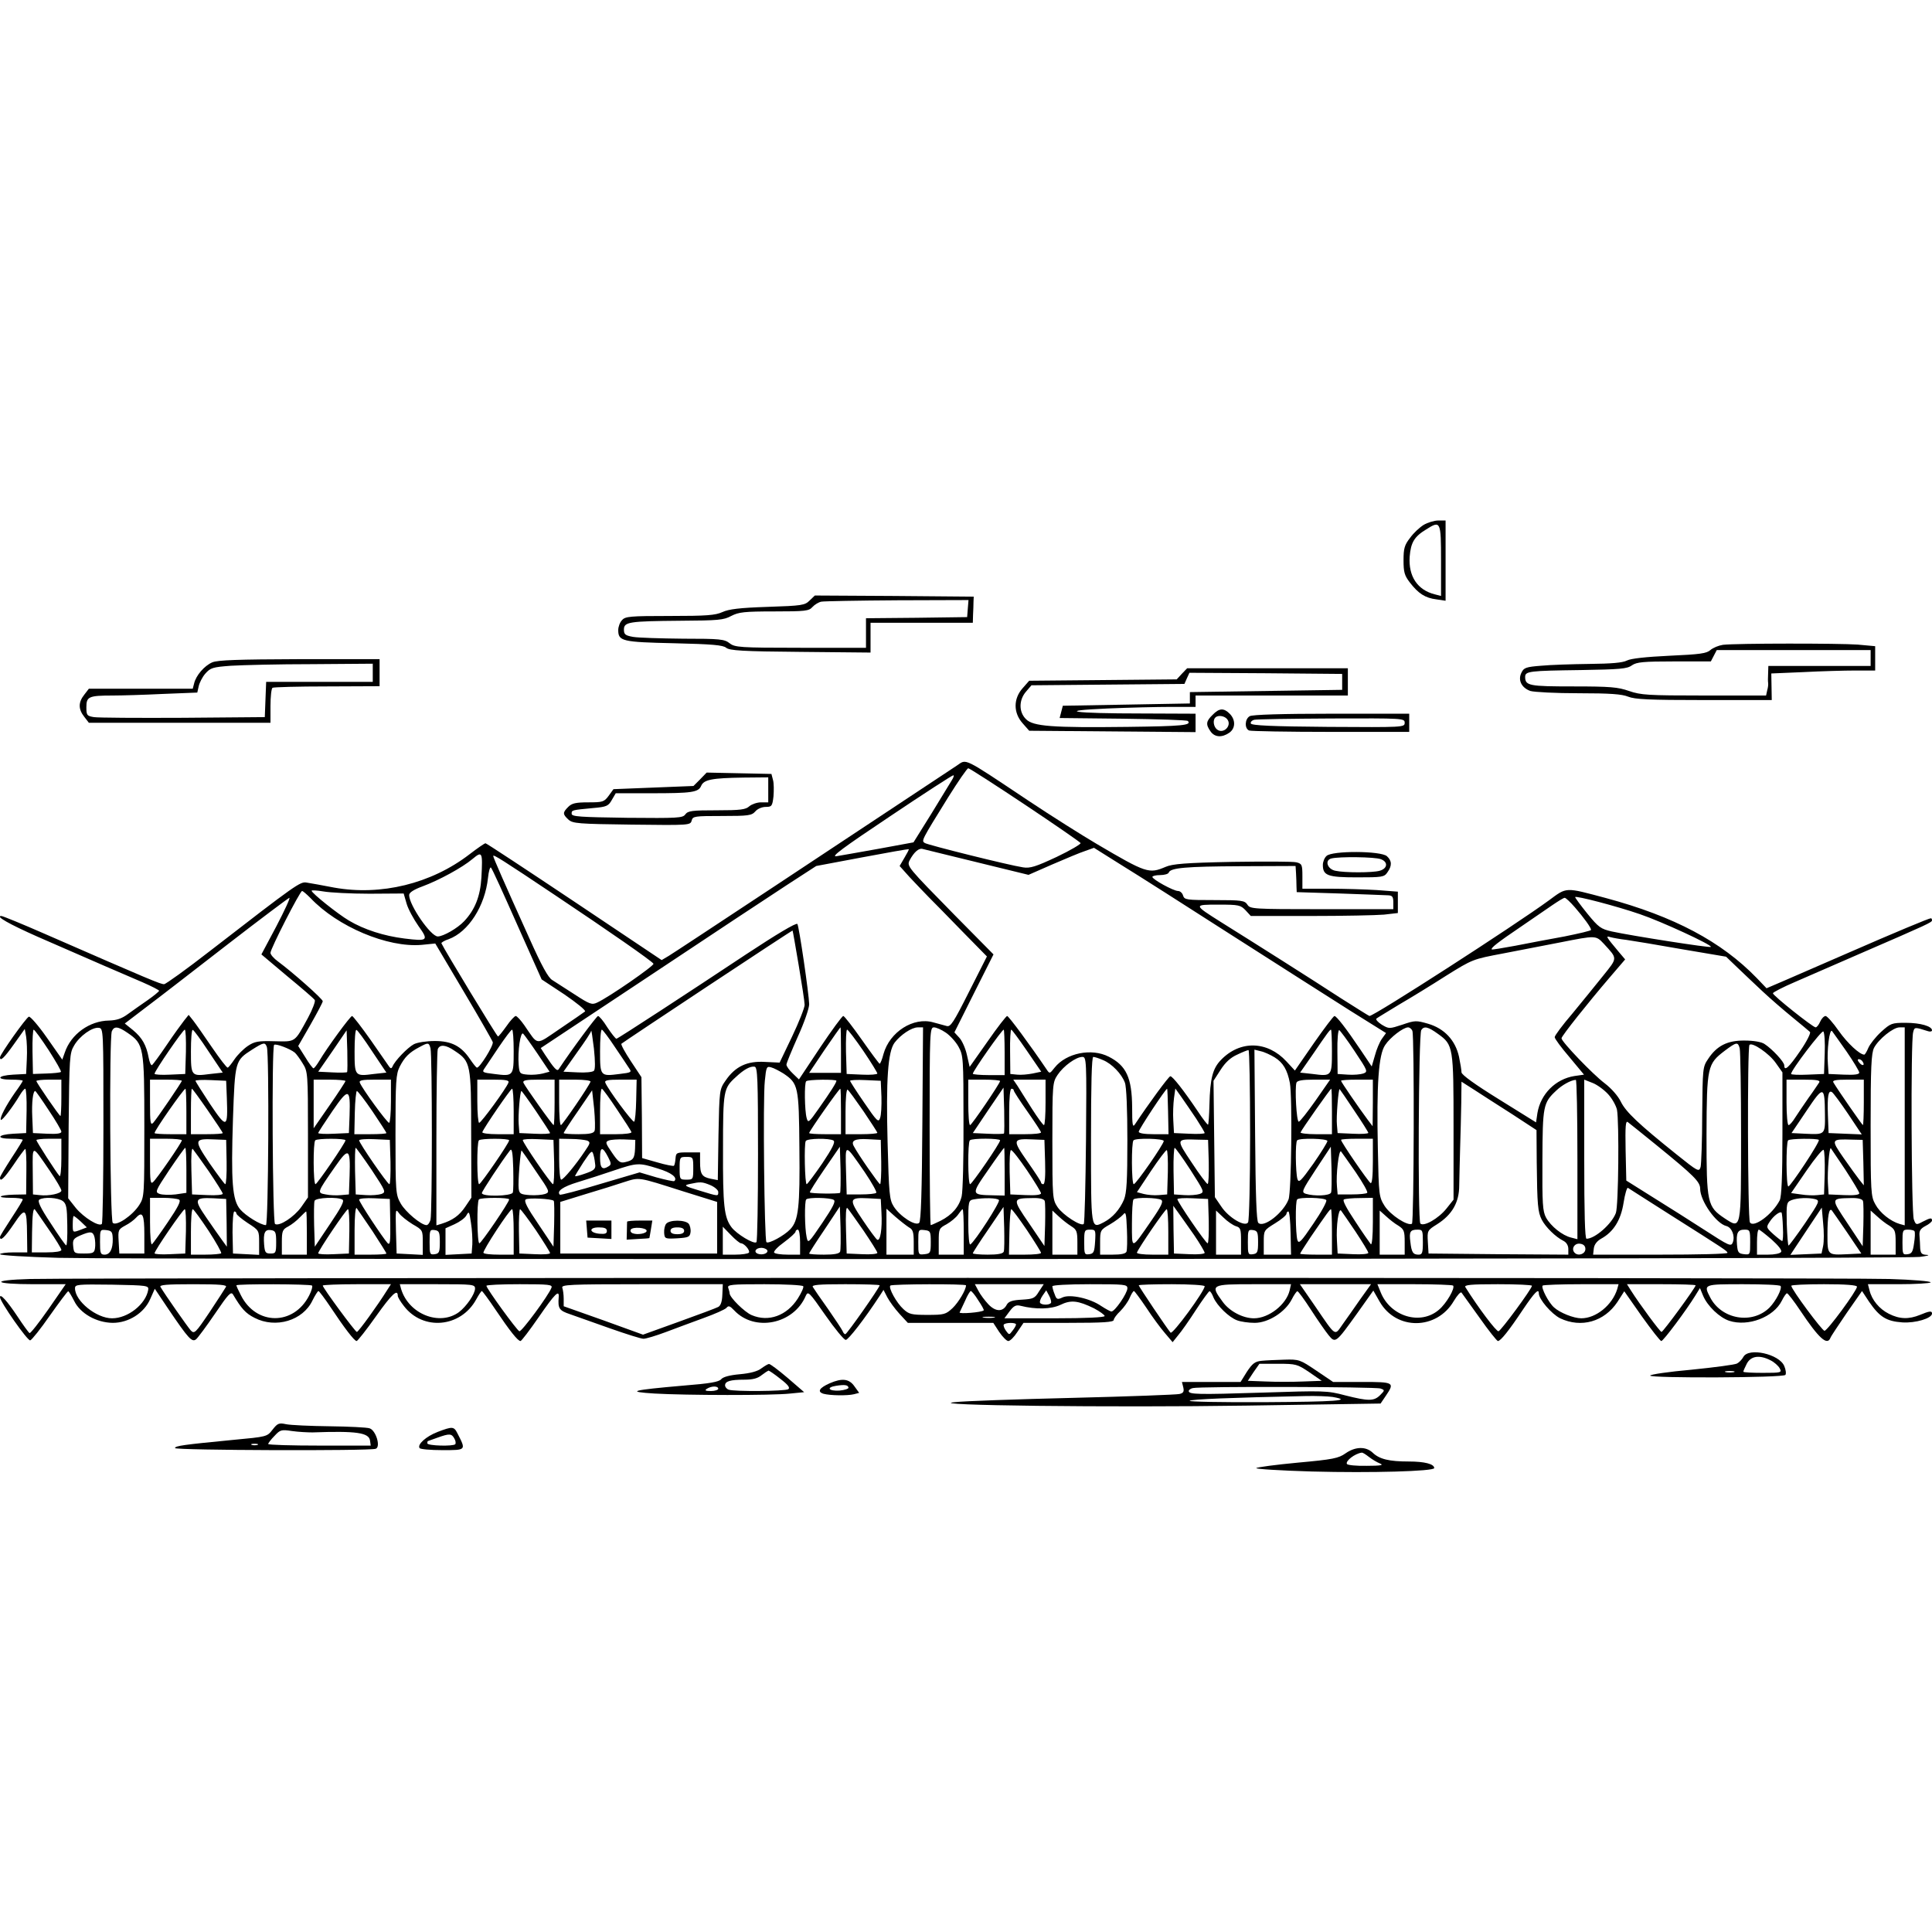 <?xml version="1.0" standalone="no"?>
<!DOCTYPE svg PUBLIC "-//W3C//DTD SVG 20010904//EN"
 "http://www.w3.org/TR/2001/REC-SVG-20010904/DTD/svg10.dtd">
<svg version="1.0" xmlns="http://www.w3.org/2000/svg"
 width="850pt" height="850pt" viewBox="0 0 850 850"
 preserveAspectRatio="xMidYMid meet">
<g transform="translate(0,850) scale(0.1,-0.1)"
fill="#000000" stroke="none">
<path d="M6264 6191 c-18 -11 -45 -36 -60 -57 -25 -32 -29 -47 -29 -99 0 -52
4 -67 28 -98 37 -48 67 -68 117 -74 l40 -6 0 177 0 176 -32 0 c-18 0 -47 -9
-64 -19z m76 -157 l0 -156 -27 7 c-77 19 -117 80 -111 166 5 62 20 88 73 120
63 40 65 36 65 -137z"/>
<path d="M3562 5858 c-21 -21 -33 -23 -185 -28 -123 -4 -171 -10 -199 -23 -31
-14 -69 -17 -231 -17 -175 0 -196 -2 -210 -18 -10 -10 -17 -30 -17 -44 0 -49
17 -53 245 -58 168 -4 216 -8 230 -20 15 -12 70 -16 327 -18 l308 -3 0 65 0
66 225 0 225 0 1 35 c1 19 2 45 2 58 l1 22 -349 3 -350 2 -23 -22z m696 -35
l-3 -38 -222 -3 -223 -2 0 -65 0 -65 -287 0 c-270 0 -290 2 -313 20 -23 18
-42 20 -205 20 -99 1 -198 4 -220 8 -34 6 -40 11 -40 32 0 34 22 37 248 39
167 1 191 3 224 21 33 17 57 20 189 20 137 0 153 2 168 19 10 11 28 22 40 24
11 2 162 5 334 6 l313 1 -3 -37z"/>
<path d="M7580 5663 c-19 -3 -44 -13 -55 -23 -17 -15 -46 -19 -180 -25 -104
-5 -169 -12 -187 -21 -19 -10 -69 -14 -165 -15 -76 -1 -172 -4 -213 -8 -66 -5
-76 -9 -86 -30 -17 -33 0 -67 39 -81 17 -5 111 -10 212 -10 140 0 191 -4 218
-15 30 -12 92 -15 334 -15 l298 0 -1 59 -1 58 141 6 c77 4 180 7 229 7 l87 0
0 54 0 53 -77 7 c-80 6 -534 6 -593 -1z m650 -58 l0 -35 -225 0 -225 0 -1 -32
c-1 -18 -1 -37 0 -42 1 -6 0 -20 -4 -33 l-5 -23 -273 0 c-247 0 -278 2 -330
20 -49 17 -82 20 -245 20 -194 0 -212 3 -212 42 0 25 19 27 245 30 171 3 204
5 225 21 21 14 48 17 186 17 l161 0 13 25 13 25 339 0 338 0 0 -35z"/>
<path d="M934 5586 c-35 -15 -72 -58 -80 -93 l-6 -23 -228 0 -229 0 -20 -26
c-27 -34 -27 -64 0 -98 l20 -26 400 0 399 0 0 74 c0 41 4 77 9 80 4 3 112 6
240 6 l231 1 0 60 0 59 -352 0 c-273 -1 -360 -4 -384 -14z m706 -46 l0 -40
-235 0 -234 0 -3 -77 -3 -78 -360 -3 c-198 -1 -375 0 -392 3 -31 5 -33 9 -33
44 0 46 10 51 116 51 39 0 139 3 221 7 l151 6 6 27 c3 15 16 41 29 56 23 26
32 29 113 35 49 3 209 7 357 7 l267 2 0 -40z"/>
<path d="M5200 5536 l-23 -25 -324 -3 -325 -3 -29 -33 c-41 -46 -41 -108 0
-154 l29 -33 366 -3 366 -3 0 40 0 41 -237 1 c-304 0 -383 12 -149 22 93 4
218 7 278 7 l108 0 0 25 0 25 335 0 335 0 0 60 0 60 -353 0 -354 0 -23 -24z
m705 -36 l0 -35 -335 -5 -335 -5 0 -25 0 -25 -279 -5 -280 -5 -7 -27 -7 -27
278 -3 c153 -2 282 -6 286 -10 18 -19 -24 -23 -264 -26 -332 -4 -417 2 -448
34 -32 31 -32 84 0 121 l24 28 337 3 336 3 11 25 11 24 336 -2 336 -3 0 -35z"/>
<path d="M5335 5355 c-29 -28 -31 -42 -9 -73 18 -26 50 -28 82 -6 28 19 29 57
2 84 -26 26 -46 25 -75 -5z m64 -19 c23 -28 -17 -68 -45 -45 -15 12 -19 41 -7
52 11 12 40 8 52 -7z"/>
<path d="M5498 5349 c-22 -13 -23 -55 -2 -63 9 -3 171 -6 360 -6 l344 0 0 40
0 40 -342 0 c-214 0 -350 -4 -360 -11z m682 -29 c0 -20 -5 -20 -337 -18 -245
2 -337 6 -340 15 -2 6 4 13 14 16 10 3 163 5 341 6 316 1 322 1 322 -19z"/>
<path d="M4210 5132 c-457 -303 -1243 -823 -1267 -837 l-32 -19 -384 257
c-211 141 -387 257 -391 257 -4 0 -36 -22 -71 -49 -168 -129 -389 -183 -595
-146 -52 10 -107 20 -121 22 -28 5 -44 -6 -424 -300 -104 -81 -196 -147 -203
-147 -16 0 -55 16 -531 224 -96 42 -179 76 -185 76 -29 0 35 -36 159 -91 242
-106 388 -169 463 -201 39 -17 72 -34 72 -37 0 -3 -23 -22 -50 -41 -28 -19
-67 -47 -88 -62 -27 -20 -50 -27 -82 -28 -86 -1 -168 -60 -195 -141 l-11 -31
-68 97 c-37 53 -73 94 -79 92 -12 -4 -127 -166 -127 -179 0 -20 19 -2 62 59
l47 66 6 -34 c3 -19 5 -63 3 -99 l-3 -65 -57 -3 c-71 -4 -77 -22 -8 -22 28 0
50 -2 50 -5 0 -3 -15 -26 -34 -52 -40 -57 -69 -113 -62 -120 5 -5 54 59 84
110 9 15 19 27 23 27 4 0 7 -44 6 -97 l-2 -98 -57 -3 c-71 -4 -77 -22 -8 -22
28 0 50 -2 50 -5 0 -2 -22 -39 -50 -81 -27 -42 -50 -80 -50 -85 0 -22 18 -4
60 57 24 36 47 67 51 69 3 3 6 -42 5 -98 l-1 -102 -53 -1 c-69 -2 -81 -14 -14
-14 29 0 52 -3 52 -7 0 -5 -23 -42 -50 -83 -27 -41 -50 -78 -50 -82 0 -22 21
-2 61 57 51 76 57 71 58 -47 l1 -78 -60 0 c-33 0 -60 -4 -60 -8 0 -5 116 -12
258 -16 348 -9 8111 -6 8187 4 33 4 48 8 33 9 -23 1 -28 6 -30 29 0 15 -2 40
-3 55 -2 22 4 31 26 43 16 8 29 19 29 24 0 13 -6 13 -41 -5 -28 -15 -30 -15
-39 10 -11 29 -14 784 -3 823 6 24 6 24 66 5 9 -3 17 -1 17 4 0 18 -51 33
-116 33 -61 0 -66 -2 -108 -40 -24 -22 -49 -54 -56 -70 -7 -17 -15 -30 -18
-30 -20 0 -74 50 -112 104 -25 36 -51 65 -58 66 -7 0 -18 -11 -24 -25 -6 -14
-15 -25 -20 -25 -12 0 -188 140 -188 150 0 4 44 27 98 50 53 23 183 80 287
125 298 129 315 137 315 146 0 5 -2 9 -5 9 -8 0 -155 -61 -370 -155 -110 -48
-234 -102 -276 -120 l-77 -33 -43 45 c-155 160 -363 271 -664 352 -181 48
-170 49 -250 -10 -150 -110 -769 -509 -790 -509 -2 0 -59 36 -127 79 -124 81
-385 246 -526 334 -122 77 -122 77 -11 77 89 0 97 -2 119 -25 l23 -25 262 0
c144 0 290 3 324 6 l61 7 0 47 0 47 -92 7 c-50 3 -144 6 -210 6 l-118 0 0 55
c0 50 -2 55 -26 61 -14 4 -141 4 -282 2 -208 -4 -264 -9 -294 -22 -73 -31 -84
-28 -303 101 -66 39 -201 124 -300 190 -294 196 -271 184 -315 155z m299 -172
c132 -88 242 -164 245 -169 3 -4 -44 -32 -105 -61 -92 -43 -117 -51 -148 -46
-61 9 -417 98 -432 107 -16 10 -16 10 103 202 44 70 83 127 88 127 5 0 117
-72 249 -160z m-321 108 c-8 -13 -49 -80 -91 -149 l-78 -125 -152 -28 c-84
-15 -168 -30 -187 -33 -27 -4 27 36 235 175 149 100 274 181 279 181 4 1 2 -9
-6 -21z m-209 -342 l-21 -36 43 -48 c24 -26 62 -65 84 -88 22 -22 89 -90 148
-151 l109 -111 -79 -156 c-68 -135 -81 -155 -98 -150 -11 3 -37 10 -59 16 -87
25 -192 -42 -219 -139 -6 -24 -14 -43 -17 -43 -3 1 -38 48 -78 105 -41 58 -77
105 -82 105 -5 0 -51 -63 -102 -139 l-93 -140 -27 26 c-16 15 -28 32 -28 39 0
7 23 62 50 123 28 61 50 125 50 143 -1 45 -45 346 -52 353 -6 6 -94 -47 -223
-132 -253 -168 -567 -373 -573 -373 -4 0 -22 23 -40 50 -17 28 -36 50 -41 50
-6 0 -114 -145 -173 -234 -7 -11 -20 3 -61 65 l-18 28 478 317 c263 175 535
355 606 401 l128 83 202 38 c111 21 203 37 205 36 2 -1 -7 -18 -19 -38z m321
-20 l225 -55 105 46 c58 25 122 52 144 59 l39 14 121 -76 c67 -41 285 -180
486 -309 201 -128 435 -278 521 -332 l157 -98 -18 -25 c-10 -14 -24 -47 -31
-74 l-14 -48 -49 73 c-64 95 -106 149 -115 149 -4 0 -45 -54 -91 -120 l-83
-120 -37 40 c-84 91 -204 94 -288 7 -37 -38 -48 -82 -51 -197 -1 -47 -4 -86
-6 -88 -2 -2 -23 25 -46 60 -62 92 -110 153 -120 153 -7 0 -97 -123 -156 -212
-10 -15 -12 -1 -12 75 -1 131 -26 184 -103 223 -76 39 -187 16 -238 -48 -22
-28 -22 -28 -36 -7 -69 102 -166 234 -173 234 -4 0 -43 -50 -86 -112 l-79
-112 -12 53 c-6 28 -21 62 -33 75 l-22 24 86 172 86 171 -170 172 c-209 213
-212 216 -199 242 19 36 41 55 57 50 9 -2 117 -29 241 -59z m-2182 -67 c-5
-82 -28 -141 -76 -192 -29 -31 -92 -67 -116 -67 -31 0 -126 138 -126 182 0 11
20 24 58 38 73 27 176 83 221 121 43 36 45 31 39 -82z m331 -82 c226 -151 418
-284 426 -297 5 -8 -197 -148 -248 -171 -23 -11 -33 -7 -99 36 -40 26 -84 54
-98 63 -18 10 -47 63 -102 186 -112 248 -158 353 -158 360 0 8 37 -15 279
-177z m-174 -124 l108 -242 100 -66 c54 -37 95 -70 91 -75 -5 -4 -54 -38 -109
-75 -112 -76 -95 -77 -158 14 -16 23 -33 41 -38 41 -5 0 -24 -20 -41 -45 -18
-25 -34 -45 -37 -45 -5 0 -237 383 -249 410 -1 3 13 12 32 18 87 32 160 146
173 270 3 29 9 49 13 45 5 -4 56 -117 115 -250z m3427 225 c1 -18 2 -44 2 -58
l1 -25 190 -6 c105 -4 200 -7 213 -8 18 -1 22 -7 22 -31 l0 -30 -315 0 c-304
0 -315 1 -327 20 -12 18 -24 20 -145 20 -123 0 -132 1 -138 20 -3 11 -13 20
-22 20 -20 0 -113 51 -113 62 0 4 15 8 34 8 19 0 36 5 38 11 7 21 76 27 316
28 l242 1 2 -32z m-4076 -90 l150 1 13 -45 c7 -24 31 -68 52 -98 46 -64 42
-68 -62 -55 -89 11 -177 39 -244 79 -49 29 -163 120 -164 131 -1 3 23 2 52 -3
28 -5 120 -10 203 -10z m-260 -19 c119 -126 339 -219 489 -206 l60 6 125 -211
c69 -116 126 -216 128 -223 4 -15 -59 -116 -70 -112 -4 1 -17 18 -30 37 -39
58 -82 80 -155 80 -36 0 -76 -6 -92 -14 -28 -15 -84 -73 -94 -98 -4 -9 -8 -10
-14 -2 -4 6 -41 59 -82 118 -41 58 -78 106 -82 106 -8 0 -111 -141 -144 -197
-11 -18 -22 -33 -26 -33 -3 0 -20 22 -36 49 l-31 49 54 94 c29 51 54 98 54
103 0 10 -132 127 -197 175 -18 13 -33 30 -33 38 0 18 130 272 139 272 4 0 20
-14 37 -31z m5849 -71 c92 -31 320 -136 312 -144 -4 -5 -349 49 -436 68 -48
11 -58 18 -107 78 -30 37 -54 70 -54 73 0 8 184 -40 285 -75z m-5999 -53 l-66
-124 114 -96 c63 -52 118 -99 121 -105 3 -6 -10 -41 -30 -78 -60 -110 -53
-105 -147 -103 -73 2 -88 -1 -118 -21 -19 -13 -45 -39 -58 -58 -13 -19 -26
-36 -30 -37 -4 -2 -35 39 -70 90 -34 50 -71 103 -82 117 l-20 25 -20 -25 c-11
-14 -46 -62 -77 -108 -31 -46 -60 -85 -64 -88 -5 -2 -11 12 -15 33 -10 54 -28
87 -69 121 l-36 29 93 71 c51 38 212 163 358 276 146 113 269 205 273 206 5 0
-21 -56 -57 -125z m5713 83 c39 -45 71 -89 71 -99 0 -4 -53 -16 -117 -29 -65
-12 -163 -30 -217 -41 -55 -10 -101 -18 -103 -16 -5 6 25 30 127 99 52 36 115
79 140 96 25 17 49 32 54 32 5 0 25 -19 45 -42z m-3415 -255 c14 -83 26 -161
26 -174 0 -13 -25 -76 -55 -139 l-55 -115 -64 3 c-79 5 -131 -20 -173 -81 -28
-40 -28 -41 -32 -240 l-3 -199 -31 6 c-39 8 -47 20 -47 74 l0 42 -53 0 c-50 0
-53 -1 -55 -27 -1 -14 -4 -29 -7 -32 -3 -2 -36 4 -73 15 l-67 19 -1 178 -2
178 -47 71 c-25 38 -44 72 -41 76 10 9 751 500 753 498 1 -1 13 -70 27 -153z
m3542 95 c61 -67 62 -60 -3 -141 -32 -40 -93 -115 -135 -166 -43 -50 -78 -97
-78 -104 0 -7 29 -46 65 -88 l64 -77 -42 -6 c-83 -13 -149 -79 -163 -163 l-6
-41 -164 102 c-105 65 -163 107 -164 118 0 9 -5 40 -11 69 -16 72 -64 124
-136 145 -52 15 -58 15 -113 -4 -58 -19 -59 -19 -91 0 -17 11 -28 23 -23 27 5
4 50 31 99 61 50 29 143 86 207 127 117 73 118 73 250 98 73 14 187 36 253 49
157 31 156 31 191 -6z m99 17 c28 -4 137 -22 244 -41 l195 -33 50 -48 c28 -27
78 -74 111 -105 33 -31 92 -82 130 -113 39 -32 74 -61 78 -65 5 -4 -14 -42
-43 -84 -50 -73 -70 -91 -70 -63 0 15 -53 72 -87 94 -13 9 -48 15 -87 15 -76
1 -123 -23 -161 -81 -24 -35 -24 -42 -26 -244 0 -114 -4 -218 -7 -231 -7 -23
-11 -21 -107 56 -166 133 -222 186 -244 231 -12 25 -42 59 -71 81 -53 40 -190
183 -190 198 0 10 118 158 214 270 l66 77 -28 33 c-57 68 -59 72 -37 65 11 -3
43 -9 70 -12z m-6700 -817 c0 -234 -3 -429 -7 -433 -13 -13 -79 28 -114 70
l-34 43 2 318 c3 301 4 321 24 354 24 42 80 82 109 78 20 -3 20 -8 20 -430z
m106 408 c72 -49 74 -62 74 -411 0 -304 0 -311 -22 -346 -30 -47 -101 -95
-117 -79 -12 12 -16 812 -4 843 10 23 27 22 69 -7z m3139 -76 l0 -100 -70 0
-70 0 67 100 c38 55 69 100 71 100 1 0 2 -45 2 -100z m358 -325 c-2 -299 -6
-427 -14 -435 -16 -16 -85 29 -112 72 -19 30 -21 55 -27 283 -7 275 1 398 31
438 27 35 75 67 102 67 l23 0 -3 -425z m103 402 c18 -12 44 -40 56 -62 21 -38
22 -49 22 -330 1 -159 -3 -307 -8 -328 -11 -46 -42 -82 -93 -108 -21 -10 -40
-19 -43 -19 -3 0 -5 196 -5 435 0 417 1 435 19 435 10 0 33 -10 52 -23z m2053
7 c9 -24 7 -842 -2 -848 -19 -11 -94 38 -120 78 -25 40 -26 46 -30 252 -6 283
3 414 32 456 22 34 80 78 101 78 7 0 16 -7 19 -16z m113 -13 c67 -48 68 -57
68 -413 l0 -316 -31 -39 c-35 -44 -100 -81 -115 -66 -12 12 -8 832 4 851 12
19 30 15 74 -17z m2053 -407 l0 -435 -22 6 c-41 12 -87 49 -107 86 -20 35 -21
53 -21 348 0 256 3 317 15 341 20 38 84 90 112 90 l23 0 0 -436z m-8166 336
c32 -50 57 -93 54 -96 -3 -3 -32 -6 -64 -7 l-59 -2 -2 98 c-1 53 2 97 5 97 4
0 34 -41 66 -90z m604 -7 l-3 -98 -67 -3 c-38 -2 -68 0 -68 4 0 12 125 194
133 194 4 0 6 -44 5 -97z m99 2 l63 -94 -55 -6 c-84 -11 -85 -10 -85 100 0 52
3 95 8 94 4 0 35 -42 69 -94z m610 -92 c-3 -2 -32 -3 -66 -1 l-61 3 63 91 62
91 3 -90 c1 -49 1 -91 -1 -94z m110 92 l63 -94 -55 -6 c-84 -11 -85 -10 -85
100 0 52 3 95 8 94 4 0 35 -42 69 -94z m623 0 c0 -110 -1 -111 -86 -100 -52 6
-54 8 -42 25 7 11 36 53 63 94 28 41 53 75 58 76 4 0 7 -43 7 -95z m353 -86
c-6 -6 -38 -9 -72 -7 l-62 3 60 85 c34 47 62 89 62 95 1 5 6 -30 12 -78 6 -58
6 -92 0 -98z m92 105 c28 -41 56 -83 63 -94 12 -17 10 -19 -42 -25 -85 -11
-86 -10 -86 100 0 52 3 95 8 95 4 -1 30 -35 57 -76z m1093 -17 c34 -50 62 -96
62 -100 0 -4 -30 -7 -67 -5 l-68 3 -3 98 c-1 53 1 97 5 97 4 0 36 -42 71 -93z
m622 -7 l0 -100 -70 0 c-38 0 -70 3 -70 6 0 11 128 194 136 194 2 0 4 -45 4
-100z m98 7 l63 -92 -38 -8 c-21 -4 -51 -7 -68 -5 l-30 3 -1 98 c-1 53 2 97 5
97 3 0 34 -42 69 -93z m1342 -2 c0 -110 -1 -111 -85 -100 l-55 6 57 82 c64 94
74 107 79 107 2 0 4 -43 4 -95z m100 0 c58 -87 59 -90 38 -98 -12 -4 -43 -7
-68 -5 l-45 3 -1 98 c-1 54 3 96 8 95 4 -2 35 -43 68 -93z m2068 -11 l-3 -89
-72 -3 c-40 -2 -73 0 -73 3 0 17 135 194 142 187 5 -5 8 -49 6 -98z m96 10
c31 -45 56 -87 56 -93 0 -8 -21 -11 -67 -9 l-68 3 -3 45 c-5 58 7 155 18 144
4 -5 33 -46 64 -90z m-5759 -10 l53 -79 -30 -8 c-16 -4 -46 -7 -66 -5 -35 3
-37 5 -40 43 -5 60 8 149 20 137 5 -5 34 -45 63 -88z m-1191 30 c11 -29 7
-784 -4 -784 -23 0 -89 41 -113 69 -35 41 -41 121 -32 399 9 254 9 256 84 304
52 33 57 33 65 12z m123 -25 c7 -6 23 -28 35 -48 22 -35 23 -43 23 -313 l0
-276 -30 -43 c-31 -43 -96 -86 -115 -74 -11 7 -15 777 -4 788 7 7 70 -17 91
-34z m597 19 c8 -30 8 -726 0 -755 -4 -13 -11 -23 -18 -23 -24 1 -92 58 -113
95 -22 39 -23 49 -23 303 0 238 2 266 19 300 21 41 42 62 86 85 39 21 42 21
49 -5z m5760 0 c3 -13 6 -185 6 -384 0 -418 1 -412 -71 -365 -78 52 -81 66
-81 369 1 300 4 311 80 369 52 39 58 40 66 11z m159 -65 l29 -41 0 -270 c0
-191 -4 -277 -12 -293 -32 -62 -115 -123 -131 -97 -10 15 -12 771 -2 781 12
13 87 -38 116 -80z m-5813 54 c71 -47 73 -56 73 -367 l1 -279 -27 -40 c-26
-39 -56 -60 -104 -75 l-23 -7 0 380 c0 208 3 386 6 395 9 22 35 20 74 -7z
m3500 -369 c0 -205 -4 -379 -9 -386 -13 -22 -86 21 -118 70 l-28 41 -3 256 -3
256 31 48 c21 33 44 54 73 67 23 11 45 20 50 20 4 0 7 -168 7 -372z m108 340
c37 -23 56 -55 67 -113 11 -60 7 -479 -6 -512 -22 -58 -109 -127 -133 -103 -8
8 -12 123 -14 387 l-3 375 28 -7 c15 -3 43 -16 61 -27z m-830 -362 c-2 -200
-6 -367 -10 -371 -12 -12 -91 39 -115 74 -22 33 -23 40 -23 291 0 251 1 258
23 291 26 39 81 79 109 79 18 0 19 -13 16 -364z m75 350 c39 -16 82 -61 96
-99 7 -17 11 -119 11 -253 0 -180 -3 -232 -15 -262 -19 -44 -50 -79 -88 -99
-58 -30 -57 -37 -57 362 0 244 3 365 10 365 6 0 25 -6 43 -14z m3342 -7 c11
-17 -1 -21 -15 -4 -8 9 -8 15 -2 15 6 0 14 -5 17 -11z m-4860 -406 c0 -210 -3
-384 -7 -388 -10 -11 -88 36 -110 66 -32 43 -38 94 -37 343 0 258 2 268 56
317 36 34 64 49 83 46 13 -2 15 -52 15 -384z m112 354 c65 -44 68 -56 70 -327
3 -260 -4 -320 -40 -358 -26 -28 -96 -66 -105 -57 -9 9 -16 633 -7 710 6 61 8
65 28 59 12 -3 36 -16 54 -27z m-3177 -107 c0 -44 -2 -80 -4 -80 -5 0 -106
147 -106 154 0 3 25 6 55 6 l55 0 0 -80z m530 75 c0 -6 -109 -166 -126 -185
-12 -12 -14 1 -14 88 l0 102 70 0 c39 0 70 -2 70 -5z m198 -75 c5 -135 0 -137
-74 -27 -35 53 -64 99 -64 102 0 3 30 5 68 3 l67 -3 3 -75z m522 74 c0 -3 -31
-51 -70 -107 l-70 -101 0 107 0 107 70 0 c39 0 70 -3 70 -6z m200 -89 c0 -52
-4 -95 -8 -95 -9 0 -120 152 -129 177 -4 10 11 13 66 13 l71 0 0 -95z m517 82
c-9 -25 -120 -177 -129 -177 -4 0 -8 43 -8 95 l0 95 71 0 c55 0 70 -3 66 -13z
m203 -87 c0 -55 -2 -100 -4 -100 -6 0 -126 170 -133 186 -4 11 10 14 66 14
l71 0 0 -100z m158 91 c-8 -22 -124 -191 -130 -191 -5 0 -8 45 -8 100 l0 100
71 0 c39 0 69 -4 67 -9z m201 -81 c-1 -50 -5 -92 -9 -95 -7 -4 -116 143 -127
172 -4 10 11 13 66 13 l72 0 -2 -90z m881 85 c0 -8 -26 -49 -79 -124 -42 -60
-46 -63 -52 -40 -9 32 -11 154 -2 162 8 8 133 9 133 2z m198 -71 c1 -38 -1
-80 -6 -93 -7 -21 -14 -14 -70 68 -34 49 -62 93 -62 96 0 3 30 5 68 3 l67 -3
3 -71z m522 70 c0 -10 -125 -194 -132 -194 -5 0 -8 45 -8 100 l0 100 70 0 c39
0 70 -3 70 -6z m200 -94 c0 -55 -3 -100 -7 -100 -5 1 -28 33 -53 72 -25 39
-53 84 -63 100 l-19 28 71 0 71 0 0 -100z m1188 8 c-36 -51 -69 -93 -74 -93
-10 0 -18 149 -10 172 4 9 26 13 76 13 l72 0 -64 -92z m252 -10 l-1 -103 -22
29 c-38 51 -117 166 -117 171 0 3 32 5 70 5 l70 0 0 -102z m900 -249 l0 -351
-27 7 c-39 9 -90 50 -111 88 -15 28 -17 60 -16 252 1 239 3 253 61 307 25 24
64 46 86 47 4 1 7 -157 7 -350z m136 286 c18 -20 34 -50 38 -67 10 -53 7 -425
-5 -455 -18 -48 -92 -113 -129 -113 -7 0 -10 112 -10 350 l0 350 38 -15 c20
-8 51 -31 68 -50z m928 53 c-5 -7 -25 -38 -47 -68 -21 -30 -48 -70 -59 -87
-11 -18 -24 -33 -29 -33 -5 0 -9 45 -9 100 l0 100 76 0 c57 0 73 -3 68 -12z
m196 -88 c0 -55 -2 -100 -4 -100 -3 0 -112 157 -130 188 -5 9 10 12 63 12 l71
0 0 -100z m-1547 -52 l107 -70 1 -142 c2 -189 5 -218 22 -252 17 -33 61 -76
95 -93 14 -7 22 -21 22 -36 l0 -25 -307 2 -308 3 -3 51 c-3 50 -2 51 41 78 66
42 97 96 97 171 1 33 2 107 4 165 2 58 4 147 5 198 l1 93 58 -37 c31 -20 105
-68 165 -106z m-5833 12 l0 -100 -70 0 c-38 0 -70 2 -70 5 0 12 128 195 136
195 2 0 4 -45 4 -100z m94 5 c36 -52 66 -97 66 -100 0 -3 -31 -5 -70 -5 l-70
0 0 100 c0 55 2 100 4 100 3 0 34 -43 70 -95z m1346 -5 l0 -100 -71 0 c-39 0
-69 4 -67 9 8 21 124 190 131 191 4 0 7 -45 7 -100z m455 8 c33 -49 62 -94 63
-99 2 -5 -28 -9 -67 -9 l-71 0 0 100 c0 55 3 100 8 100 4 -1 34 -42 67 -92z
m985 -8 l0 -100 -70 0 c-38 0 -70 2 -70 5 0 8 131 195 137 195 2 0 3 -45 3
-100z m99 1 c33 -49 61 -92 61 -95 0 -3 -31 -6 -70 -6 l-70 0 0 101 c0 55 4
98 9 95 5 -3 36 -46 70 -95z m618 -98 c-3 -2 -34 -3 -71 -1 l-66 3 67 100 68
100 3 -99 c1 -54 1 -100 -1 -103z m43 190 c0 -5 27 -46 60 -93 33 -47 60 -88
60 -92 0 -5 -31 -8 -70 -8 l-70 0 0 100 c0 60 4 100 10 100 6 0 10 -3 10 -7z
m679 -93 l2 -100 -66 0 c-40 0 -65 4 -65 11 0 10 118 189 125 189 1 0 3 -45 4
-100z m124 -32 c20 -31 37 -59 37 -63 0 -3 -30 -5 -67 -3 l-68 3 -3 55 c-2 30
0 74 3 98 l6 43 27 -38 c15 -21 44 -64 65 -95z m597 32 l0 -100 -71 0 c-39 0
-69 4 -67 8 5 13 131 192 135 192 2 0 3 -45 3 -100z m98 4 c34 -50 62 -95 62
-98 0 -4 -30 -6 -67 -4 l-68 3 -3 35 c-4 34 7 165 12 158 2 -2 31 -44 64 -94z
m2071 -17 c1 -90 1 -89 -87 -85 l-60 3 66 98 c75 112 80 111 81 -16z m-7815
19 c31 -46 56 -89 56 -95 0 -8 -19 -11 -62 -9 l-63 3 -3 70 c-3 65 3 115 13
115 2 0 29 -38 59 -84z m1324 -23 l-3 -78 -67 -3 c-38 -2 -68 0 -68 3 0 3 28
46 62 96 72 105 80 102 76 -18z m101 17 c33 -49 61 -92 61 -95 0 -3 -32 -5
-71 -5 l-70 0 2 95 c1 52 6 95 9 95 4 0 35 -40 69 -90z m720 0 c33 -49 61 -92
61 -95 0 -3 -30 -5 -67 -3 l-68 3 -3 40 c-3 37 6 145 12 145 2 0 31 -40 65
-90z m257 -85 c-4 -11 -22 -15 -71 -15 -36 0 -65 2 -65 5 0 3 28 47 63 97 l62
91 9 -81 c4 -45 5 -89 2 -97z m5515 74 l60 -90 -73 3 -73 3 -3 79 c-3 85 2
111 18 101 6 -4 38 -47 71 -96z m-841 -139 c162 -132 190 -159 190 -190 0 -53
70 -153 115 -164 24 -6 39 -43 29 -71 -8 -21 -14 -18 -130 57 -54 35 -152 97
-218 138 l-121 76 -3 133 c-2 108 0 132 10 124 7 -5 65 -52 128 -103z m-7020
-57 c0 -48 -4 -83 -8 -77 -15 16 -102 152 -102 158 0 3 25 6 55 6 l55 0 0 -87z
m530 80 c0 -10 -111 -171 -127 -184 -11 -10 -13 6 -13 90 l0 101 70 0 c39 0
70 -3 70 -7z m197 -95 c1 -54 -2 -98 -6 -98 -3 0 -34 42 -69 92 -70 104 -69
109 23 105 l50 -2 2 -97z m523 95 c0 -11 -124 -192 -132 -193 -10 0 -11 184
-1 193 8 9 133 9 133 0z m198 -95 c1 -54 -1 -98 -5 -98 -9 1 -133 181 -133
193 0 4 30 7 68 5 l67 -3 3 -97z m522 95 c0 -12 -124 -192 -132 -193 -10 0
-11 184 -1 193 9 9 133 9 133 0z m198 -95 c1 -54 -1 -98 -5 -98 -9 1 -133 182
-133 194 0 4 30 6 68 4 l67 -3 3 -97z m145 94 c15 -7 15 -11 -10 -47 -40 -60
-94 -125 -104 -125 -5 0 -9 41 -9 90 l0 90 53 -1 c28 0 60 -4 70 -7z m211 -35
c-2 -44 -8 -52 -44 -60 -21 -5 -30 1 -57 41 -29 42 -31 48 -15 54 9 4 40 6 67
5 l50 -2 -1 -38z m873 35 c9 -6 -5 -34 -49 -100 -35 -51 -66 -92 -69 -92 -8 0
-12 177 -4 190 7 12 105 13 122 2z m210 -94 c1 -54 -2 -98 -5 -98 -6 1 -97
131 -116 168 -13 24 6 33 62 30 l57 -3 2 -97z m523 95 c0 -13 -124 -193 -132
-193 -10 0 -11 184 -1 193 9 10 133 9 133 0z m198 -95 c2 -63 -1 -98 -8 -98
-5 0 -10 3 -10 8 0 4 -27 45 -60 92 -67 96 -66 101 25 97 l50 -2 3 -97z m522
92 c0 -14 -122 -190 -132 -190 -10 0 -11 184 -1 193 10 11 133 8 133 -3z m198
-92 c1 -54 -1 -98 -5 -97 -4 0 -36 42 -70 94 -70 105 -70 104 27 101 l45 -1 3
-97z m522 92 c0 -6 -28 -51 -62 -100 -55 -77 -64 -86 -70 -67 -8 30 -10 162
-1 170 11 11 133 8 133 -3z m200 -91 c0 -66 -4 -98 -10 -94 -11 7 -130 180
-130 190 0 3 32 5 70 5 l70 0 0 -101z m1962 96 c7 -7 -124 -204 -134 -205 -10
0 -11 194 -1 203 8 8 127 9 135 2z m196 -100 l2 -100 -20 25 c-11 14 -42 57
-70 97 -56 81 -55 82 40 79 l45 -1 3 -100z m-7979 -36 c28 -41 51 -80 51 -87
0 -13 -55 -25 -96 -20 l-29 3 -1 103 c-1 118 -5 118 75 1z m601 2 l0 -99 -48
-7 c-26 -3 -57 -2 -69 2 -22 8 -21 11 42 106 36 53 67 97 70 97 3 0 5 -45 5
-99z m99 -5 c33 -49 61 -93 61 -98 0 -5 -30 -8 -67 -6 l-68 3 -3 105 c-2 64 1
101 6 95 5 -6 37 -50 71 -99z m716 7 c62 -94 64 -98 43 -106 -12 -4 -43 -7
-68 -5 l-45 3 -3 103 c-1 56 0 102 3 102 2 0 34 -44 70 -97z m621 -100 c-7
-16 -136 -19 -136 -2 0 8 87 140 124 188 8 11 12 -9 14 -79 1 -51 1 -99 -2
-107z m420 155 c13 -25 14 -32 2 -39 -28 -18 -38 -9 -38 37 0 50 11 51 36 2z
m1020 -156 c-6 -5 -128 -4 -133 2 -2 2 27 48 64 102 l68 99 3 -99 c1 -54 0
-101 -2 -104z m109 90 c31 -46 54 -87 50 -90 -4 -4 -34 -7 -68 -7 l-62 0 -3
105 c-3 121 -7 122 83 -8z m615 3 l0 -105 -47 1 c-102 2 -102 2 -26 111 37 54
69 98 71 98 1 0 2 -47 2 -105z m818 7 c60 -94 62 -97 40 -105 -12 -4 -43 -7
-68 -5 l-45 3 -2 103 c-1 56 2 102 5 102 4 -1 35 -44 70 -98z m618 -99 c-6
-14 -73 -17 -112 -5 -19 7 -16 14 45 107 l66 100 3 -94 c1 -52 1 -100 -2 -108z
m2172 86 l-3 -94 -29 -3 c-17 -2 -49 -1 -73 3 l-43 6 68 99 c37 54 71 95 75
91 4 -4 6 -50 5 -102z m91 14 c33 -51 61 -97 61 -103 0 -7 -24 -10 -67 -8
l-68 3 -3 50 c-3 47 6 161 13 153 1 -1 30 -44 64 -95z m-6581 -25 l-3 -83 -34
-3 c-19 -2 -50 -1 -68 3 -39 7 -39 7 42 123 59 85 67 80 63 -40z m821 17 c60
-87 61 -90 39 -98 -12 -4 -43 -7 -68 -5 -39 3 -45 6 -48 28 -4 26 8 174 13
168 2 -2 31 -43 64 -93z m260 28 c1 -17 -9 -24 -44 -36 -25 -9 -45 -14 -45
-11 0 2 17 30 37 61 35 52 38 54 44 32 4 -13 7 -34 8 -46z m1900 -23 c33 -49
61 -95 61 -100 0 -7 -25 -10 -67 -8 l-68 3 -3 98 c-1 54 1 97 6 97 6 0 37 -40
71 -90z m619 -7 l-3 -98 -37 -3 c-20 -2 -50 1 -66 5 l-30 8 61 92 c34 51 66
93 70 93 4 0 6 -44 5 -97z m827 -1 c31 -46 54 -86 50 -90 -3 -4 -34 -7 -68 -7
l-62 0 -3 35 c-5 49 8 164 18 154 4 -5 33 -46 65 -92z m-2915 18 c0 -49 -1
-50 -30 -50 -29 0 -30 1 -30 50 0 49 1 50 30 50 29 0 30 -1 30 -50z m-156 -1
c60 -18 88 -40 73 -55 -2 -3 -38 5 -79 16 l-74 22 -173 -51 c-95 -29 -176 -50
-178 -47 -15 15 13 35 79 55 40 12 111 35 158 51 104 35 111 35 194 9z m107
-99 l154 -48 0 -113 0 -114 -345 0 -345 0 0 114 0 113 110 34 c61 18 137 42
170 53 70 22 58 24 256 -39z m124 26 c19 -8 35 -22 35 -30 0 -20 2 -20 -83 6
-67 20 -70 23 -42 29 47 10 53 10 90 -5z m4222 -130 c240 -152 253 -160 253
-168 0 -5 -133 -8 -296 -8 l-295 0 3 27 c2 17 13 32 32 43 55 30 87 82 99 158
6 39 15 68 19 66 4 -3 88 -56 185 -118z m-7071 60 c16 -12 19 -28 20 -105 1
-50 -1 -91 -5 -90 -3 0 -34 44 -68 97 -46 69 -59 98 -50 104 20 13 82 9 103
-6z m512 6 c9 -6 -5 -33 -49 -98 -33 -49 -65 -93 -70 -98 -5 -6 -9 32 -9 97
l0 107 58 0 c31 0 63 -4 70 -8z m209 -102 l1 -105 -21 29 c-12 16 -43 61 -70
100 -55 80 -52 88 33 84 l55 -3 2 -105z m510 102 c9 -6 -7 -36 -55 -107 l-67
-100 -3 94 c-1 52 -1 100 2 108 6 14 102 18 123 5z m210 -101 c1 -86 -1 -101
-12 -90 -21 23 -125 180 -125 191 0 5 30 8 68 6 l67 -3 2 -104z m523 102 c0
-13 -123 -193 -131 -193 -10 0 -12 183 -2 193 9 9 133 9 133 0z m196 -6 c3 -2
3 -49 2 -103 l-3 -99 -67 100 c-49 72 -64 101 -55 108 11 8 114 3 123 -6z
m1232 4 c10 -6 -3 -31 -50 -101 -61 -90 -63 -92 -69 -64 -9 40 -10 159 -2 167
9 10 105 8 121 -2z m210 -56 c4 -71 -5 -128 -19 -119 -5 3 -34 42 -64 87 -62
92 -60 99 25 95 l55 -3 3 -60z m517 55 c6 -9 -106 -183 -126 -195 -5 -4 -9 35
-9 94 0 95 1 100 23 104 43 8 106 7 112 -3z m201 -3 c3 -8 3 -55 2 -106 l-3
-93 -67 99 c-75 109 -75 111 15 112 31 1 49 -4 53 -12z m513 4 c10 -7 1 -27
-44 -92 -89 -129 -85 -129 -85 -13 0 55 3 104 7 107 9 10 106 8 122 -2z m209
-93 c1 -54 -1 -98 -5 -98 -9 1 -133 182 -133 194 0 4 30 6 68 4 l67 -3 3 -97z
m517 92 c4 -6 -22 -53 -57 -104 -54 -80 -64 -90 -70 -72 -8 28 -10 171 -1 179
10 11 121 8 128 -3z m205 -97 c0 -61 -4 -103 -9 -97 -4 5 -36 50 -69 101 -40
60 -57 93 -49 96 6 3 38 6 70 6 l57 1 0 -107z m1947 101 c20 -6 18 -12 -45
-105 -37 -54 -70 -98 -73 -99 -3 0 -6 43 -8 95 -2 91 -1 96 21 105 27 10 74
12 105 4z m209 -7 c3 -8 3 -55 2 -107 l-3 -93 -67 101 c-74 111 -74 109 15
111 31 1 49 -4 53 -12z m-6557 -134 c33 -51 61 -95 61 -98 0 -3 -31 -5 -70 -5
l-70 0 0 107 c0 61 4 103 9 98 4 -6 36 -51 70 -102z m2057 -90 c-4 -9 -26 -13
-71 -13 -36 0 -65 2 -65 5 0 3 30 50 68 106 l67 101 3 -93 c1 -51 1 -98 -2
-106z m103 93 c33 -49 61 -93 61 -98 0 -5 -30 -8 -67 -6 l-68 3 -3 105 c-2 66
0 101 6 95 5 -5 37 -50 71 -99z m617 -93 c-4 -9 -26 -13 -71 -13 -36 0 -65 3
-65 6 0 3 30 50 68 105 l67 99 3 -92 c1 -50 1 -97 -2 -105z m837 74 c26 -38
47 -74 47 -79 0 -5 -30 -8 -67 -6 l-68 3 -2 105 -1 105 21 -29 c12 -16 43 -61
70 -99z m2768 -49 l-7 -33 -68 -3 -69 -3 19 29 c11 16 42 63 69 104 l50 75 6
-68 c4 -37 4 -82 0 -101z m-7808 75 c32 -45 57 -87 57 -92 0 -7 -26 -11 -65
-11 l-65 0 1 87 c1 77 5 112 13 101 2 -2 28 -40 59 -85z m605 -10 l-3 -98 -67
-3 c-38 -2 -68 0 -68 4 0 12 125 194 133 194 4 0 6 -44 5 -97z m99 3 c34 -52
59 -97 56 -100 -4 -3 -35 -6 -70 -6 l-63 0 0 100 c0 55 3 100 8 100 4 0 35
-43 69 -94z m620 -3 l-2 -98 -67 -3 c-38 -2 -68 0 -68 4 0 11 123 194 131 194
4 0 7 -44 6 -97z m278 31 c45 -26 45 -26 45 -80 l0 -55 -57 3 -58 3 -3 100
c-2 93 -2 99 13 78 9 -13 36 -34 60 -49z m445 -34 l0 -100 -64 0 c-36 0 -67 3
-69 8 -5 8 115 192 126 192 4 0 7 -45 7 -100z m98 7 c34 -51 62 -96 62 -100 0
-5 -30 -7 -67 -5 l-68 3 -2 98 c-1 53 2 97 5 97 4 -1 35 -42 70 -93z m1641 13
c17 -9 21 -20 21 -65 l0 -55 -60 0 -60 0 0 101 0 101 39 -35 c22 -19 49 -40
60 -47z m241 -20 l0 -100 -55 0 -55 0 0 58 c0 55 1 58 35 76 19 11 42 30 50
42 9 13 18 24 20 24 3 0 5 -45 5 -100z m278 8 c34 -51 62 -96 62 -100 0 -5
-32 -8 -71 -8 l-70 0 2 100 c1 55 5 100 8 100 4 0 35 -42 69 -92z m622 -8 l0
-100 -71 0 c-39 0 -69 4 -67 9 8 22 124 191 131 191 4 0 7 -45 7 -100z m720 0
l0 -100 -70 0 c-38 0 -70 2 -70 4 0 3 21 35 46 73 72 105 85 123 90 123 2 0 4
-45 4 -100z m104 1 c31 -47 56 -88 56 -93 0 -5 -30 -8 -67 -6 l-68 3 -3 55
c-4 66 7 146 18 134 4 -5 33 -47 64 -93z m2163 -4 l62 -92 -61 -3 c-88 -4 -88
-5 -88 87 0 79 7 118 19 106 3 -4 34 -48 68 -98z m-7087 84 c0 -5 23 -24 50
-42 50 -32 50 -33 50 -86 l0 -54 -57 3 -58 3 -2 93 c0 50 3 92 8 92 5 0 9 -4
9 -9z m310 -86 l0 -95 -55 0 -55 0 0 55 c0 49 3 56 28 69 15 8 38 26 51 40 14
14 26 26 28 26 2 0 3 -43 3 -95z m728 -50 l-3 -40 -57 -3 -58 -3 0 59 0 58 40
18 c22 10 46 27 52 39 11 20 13 17 20 -33 5 -30 7 -73 6 -95z m2635 80 c24
-15 27 -23 27 -71 l0 -54 -55 0 -55 0 0 97 0 97 28 -26 c15 -14 39 -33 55 -43z
m243 -112 c-4 -9 -24 -13 -61 -13 l-55 0 0 54 c0 53 1 55 43 79 24 14 50 34
58 43 12 15 14 7 17 -66 2 -46 1 -89 -2 -97z m482 112 c20 -6 22 -13 22 -66
l0 -59 -55 0 -55 0 0 97 0 97 33 -31 c17 -17 42 -34 55 -38z m240 -30 l2 -95
-60 0 -60 0 0 54 c0 53 0 53 50 84 28 17 50 36 50 42 0 5 4 10 8 10 5 0 9 -43
10 -95z m475 32 c24 -16 27 -23 27 -72 l0 -55 -55 0 -55 0 0 97 0 97 28 -25
c15 -14 39 -33 55 -42z m1691 -6 c2 -34 0 -61 -3 -61 -3 0 -21 14 -39 30 -32
29 -32 31 -16 55 16 25 45 47 52 40 2 -2 5 -31 6 -64z m469 6 c24 -16 27 -23
27 -72 l0 -55 -55 0 -55 0 0 97 0 97 28 -25 c15 -14 39 -33 55 -42z m-7678
-38 l0 -84 -55 0 -55 0 -3 53 c-3 50 -2 53 29 70 18 9 39 25 48 35 28 30 36
13 36 -74z m-279 56 l26 -25 -26 -10 c-37 -14 -36 -14 -36 25 0 19 2 35 4 35
3 0 17 -11 32 -25z m2904 -95 c14 0 41 -31 35 -41 -4 -5 -31 -9 -61 -9 l-54 0
0 62 0 61 35 -36 c20 -21 40 -37 45 -37z m-2764 20 c1 -45 -12 -70 -36 -70
-18 0 -20 7 -20 56 0 54 0 55 28 52 23 -3 27 -7 28 -38z m719 -15 c0 -47 -2
-50 -25 -50 -22 0 -25 5 -28 39 -4 52 3 68 30 64 20 -3 23 -9 23 -53z m720 0
c0 -44 -3 -50 -22 -53 -22 -3 -23 0 -23 53 0 53 1 56 23 53 19 -3 22 -9 22
-53z m1585 0 l0 -55 -54 0 c-30 0 -57 4 -60 9 -4 5 16 26 44 46 27 20 50 41
50 46 0 5 5 9 10 9 6 0 10 -25 10 -55z m575 0 c0 -47 -2 -50 -27 -53 -28 -3
-28 -3 -28 53 0 56 0 56 28 53 25 -3 27 -6 27 -53z m723 3 c-3 -46 -6 -53 -25
-56 -22 -3 -23 0 -23 52 0 53 1 56 26 56 24 0 25 -2 22 -52z m717 -3 c0 -44
-3 -50 -22 -53 -22 -3 -23 0 -23 53 0 53 1 56 23 53 19 -3 22 -9 22 -53z m725
0 c0 -48 -3 -55 -19 -55 -24 0 -31 10 -36 56 -6 44 -1 54 31 54 23 0 24 -3 24
-55z m1440 -1 c0 -54 0 -55 -27 -52 -25 3 -28 8 -31 42 -4 52 3 66 33 66 24 0
25 -3 25 -56z m94 13 c30 -27 47 -48 42 -55 -4 -7 -29 -12 -57 -12 l-49 0 0
55 c0 30 3 55 8 55 4 0 29 -20 56 -43z m629 36 c3 -5 2 -28 -2 -53 -5 -37 -10
-46 -28 -48 -22 -3 -23 0 -23 52 0 53 1 56 24 56 14 0 27 -3 29 -7z m-8007
-27 c3 -13 4 -35 2 -47 -3 -21 -8 -24 -48 -24 -43 0 -45 1 -48 32 -3 28 1 34
30 47 47 20 57 19 64 -8z m6559 -51 c0 -22 -31 -33 -47 -17 -17 17 -1 44 24
40 15 -2 23 -10 23 -23z m-3600 -5 c8 -13 -20 -24 -41 -16 -20 8 -9 26 16 26
10 0 22 -5 25 -10z"/>
<path d="M2582 3093 l3 -38 53 -3 52 -3 0 40 0 41 -56 0 -55 0 3 -37z m88 -9
c0 -11 -8 -14 -32 -12 -46 4 -49 28 -4 28 26 0 36 -4 36 -16z"/>
<path d="M2759 3125 c0 -3 -1 -22 -1 -42 l-1 -37 49 3 c27 1 50 3 51 4 0 1 4
19 7 40 l6 37 -55 0 c-30 0 -55 -2 -56 -5z m86 -40 c0 -12 -40 -19 -61 -11 -9
3 -12 11 -9 16 8 14 70 9 70 -5z"/>
<path d="M2931 3116 c-6 -7 -10 -25 -9 -40 2 -26 4 -27 58 -24 49 3 55 6 58
26 2 13 -2 30 -8 38 -16 18 -84 18 -99 0z m79 -31 c0 -10 -10 -15 -30 -15 -20
0 -30 5 -30 15 0 10 10 15 30 15 20 0 30 -5 30 -15z"/>
<path d="M3080 5071 l-29 -29 -176 -7 -176 -7 -21 -29 c-20 -27 -26 -29 -90
-29 -55 0 -72 -4 -88 -20 -25 -25 -25 -32 1 -56 19 -17 42 -19 279 -22 252 -3
258 -3 263 18 5 19 13 20 134 20 116 0 130 2 146 20 9 11 29 20 46 20 26 0 29
3 34 46 2 25 2 58 -2 72 l-7 27 -143 3 -142 3 -29 -30z m300 -46 l0 -55 -32 0
c-17 0 -40 -8 -51 -17 -16 -15 -39 -18 -144 -18 -108 0 -126 -2 -138 -18 -11
-16 -33 -17 -256 -15 -208 3 -244 5 -244 18 0 16 0 16 95 25 59 5 67 9 82 36
l17 29 154 0 c182 0 210 4 222 33 12 27 47 34 188 36 l107 1 0 -55z"/>
<path d="M5836 4734 c-9 -8 -16 -26 -16 -39 0 -47 21 -55 150 -55 111 0 120 1
134 22 21 29 20 51 -2 71 -26 24 -243 25 -266 1z m239 -14 c33 -12 30 -41 -5
-51 -31 -9 -155 -9 -195 0 -35 7 -48 46 -18 54 35 9 192 7 218 -3z"/>
<path d="M132 2873 c-179 -5 -164 -23 18 -23 l139 0 -76 -110 c-42 -60 -79
-107 -83 -105 -4 2 -28 35 -53 73 -46 69 -77 103 -77 85 0 -20 122 -194 133
-190 7 2 46 51 87 110 41 58 77 106 80 106 3 0 14 -19 26 -42 27 -56 98 -96
170 -97 70 0 138 43 165 105 l20 45 59 -88 c90 -133 105 -149 123 -134 8 7 46
58 84 114 57 84 69 97 78 83 37 -62 55 -83 95 -103 93 -48 213 -12 255 77 11
22 23 41 26 41 3 0 28 -33 54 -72 59 -89 104 -148 114 -148 4 0 43 49 86 110
69 97 95 121 95 89 0 -6 12 -26 27 -45 84 -110 250 -95 318 29 11 20 22 37 25
37 3 -1 30 -37 60 -82 62 -92 98 -138 110 -138 4 0 40 47 80 105 71 103 91
123 88 88 -4 -50 2 -59 50 -75 26 -9 105 -37 175 -62 71 -25 137 -46 148 -46
11 0 54 13 97 29 42 16 118 44 167 62 50 18 95 38 101 45 9 11 15 9 34 -11 90
-96 262 -61 315 64 10 22 15 17 86 -85 42 -60 82 -109 90 -109 11 0 82 91 150
195 l16 25 17 -33 c9 -17 33 -50 53 -72 l37 -40 188 0 188 0 26 -40 c15 -22
33 -40 40 -40 8 0 26 18 40 40 l27 40 198 0 c153 0 199 3 199 13 0 6 13 24 29
39 15 15 34 41 41 58 7 16 15 30 19 30 3 -1 27 -33 54 -73 26 -40 63 -90 82
-112 l34 -40 24 30 c14 16 49 66 78 111 30 46 57 83 60 83 4 1 12 -12 18 -28
16 -36 68 -87 104 -100 16 -6 50 -11 77 -11 60 0 134 47 163 103 10 20 22 37
25 36 4 0 31 -37 60 -82 29 -45 64 -95 77 -111 30 -37 32 -35 126 96 l71 100
28 -49 c73 -127 251 -125 326 3 15 25 30 42 34 37 3 -4 39 -54 79 -110 40 -57
77 -103 81 -103 12 0 48 45 110 138 52 77 70 95 70 72 0 -26 56 -91 94 -110
93 -44 194 -15 252 72 l30 47 77 -110 c43 -60 81 -109 86 -109 9 0 111 137
149 199 l21 34 14 -34 c19 -45 72 -96 115 -110 83 -27 195 16 231 88 9 18 19
33 23 33 4 0 31 -35 59 -77 81 -121 118 -155 132 -119 3 8 36 57 72 110 l67
96 31 -47 c46 -67 76 -86 146 -91 58 -4 131 18 131 39 0 13 -12 11 -53 -6 -49
-20 -90 -19 -137 5 -42 21 -75 61 -85 103 l-7 27 135 0 c75 0 138 4 141 8 3 5
-79 12 -182 15 -180 7 -7909 6 -8180 0z m520 -48 c-11 -63 -89 -125 -159 -125
-69 0 -163 76 -163 132 0 17 9 18 163 16 156 -3 162 -4 159 -23z m342 13 c-4
-7 -36 -57 -72 -111 -62 -92 -67 -97 -83 -80 -14 16 -113 157 -133 191 -6 9
26 12 144 12 118 0 150 -3 144 -12z m379 6 c3 -4 -2 -23 -13 -44 -68 -133
-233 -132 -300 1 -11 21 -20 41 -20 44 0 7 325 6 333 -1z m329 -22 c-40 -64
-125 -182 -132 -182 -7 0 -150 194 -150 204 0 3 67 6 150 6 l150 0 -18 -28z
m388 9 c0 -24 -38 -79 -71 -104 -85 -62 -220 -9 -254 101 l-6 22 165 0 c155 0
166 -1 166 -19z m336 3 c-13 -34 -131 -194 -141 -191 -11 4 -144 187 -145 200
0 4 66 7 146 7 131 0 146 -2 140 -16z m752 -30 c-1 -30 -7 -48 -18 -54 -9 -5
-87 -34 -173 -65 l-158 -57 -174 63 -175 62 0 33 c0 18 -3 39 -6 48 -6 14 29
16 350 16 l356 0 -2 -46z m356 37 c3 -4 -8 -29 -24 -54 -48 -75 -128 -105
-203 -73 -31 13 -97 78 -97 96 0 4 -3 15 -6 24 -5 14 13 16 159 16 91 0 168
-4 171 -9z m336 4 c0 -10 -144 -215 -151 -215 -4 0 -9 6 -12 14 -3 7 -32 51
-64 97 -33 46 -63 90 -67 97 -6 9 26 12 143 12 83 0 151 -2 151 -5z m380 0 c0
-20 -33 -75 -59 -100 -30 -28 -37 -30 -111 -30 -70 0 -81 3 -105 25 -31 28
-67 94 -58 104 8 7 333 8 333 1z m321 -27 c-18 -30 -25 -33 -75 -36 -42 -2
-58 -8 -66 -21 -17 -34 -50 -33 -82 1 -16 17 -36 44 -44 60 l-15 28 152 0 151
0 -21 -32z m389 14 c0 -22 -55 -102 -70 -102 -5 0 -25 11 -45 24 -49 34 -137
53 -170 38 -23 -11 -27 -9 -35 14 -6 14 -10 30 -10 35 0 5 69 9 165 9 154 0
165 -1 165 -18z m340 9 c0 -21 -141 -214 -150 -204 -15 17 -140 203 -140 208
0 3 65 5 145 5 80 0 145 -4 145 -9z m374 -18 c-15 -63 -92 -123 -157 -123 -49
0 -108 31 -138 73 -55 75 -52 77 136 77 l165 0 -6 -27z m310 -40 c-26 -38 -61
-87 -78 -111 -35 -50 -27 -55 -120 81 l-67 97 157 0 156 0 -48 -67z m409 61
c10 -11 -30 -80 -63 -107 -81 -69 -212 -29 -255 76 l-15 37 163 0 c90 0 166
-3 170 -6z m347 -1 c-1 -14 -135 -196 -147 -200 -9 -3 -89 103 -146 194 -6 10
23 13 143 13 82 0 150 -3 150 -7z m375 -15 c-22 -70 -93 -128 -158 -128 -33 0
-94 24 -120 48 -24 21 -58 87 -50 96 4 3 80 6 170 6 l164 0 -6 -22z m345 17
c0 -10 -143 -205 -150 -205 -6 0 -95 120 -135 183 l-17 27 151 0 c83 0 151 -2
151 -5z m374 -3 c7 -12 -20 -65 -49 -95 -76 -75 -211 -52 -261 45 -30 58 -29
58 145 58 88 0 162 -3 165 -8z m336 -3 c0 -17 -130 -194 -143 -194 -10 0 -145
181 -146 198 -1 4 64 7 144 7 96 0 145 -4 145 -11z m-3866 -60 c15 -22 26 -42
24 -44 -8 -9 -110 -17 -106 -9 2 5 13 28 24 51 10 24 22 43 25 43 4 0 19 -18
33 -41z m320 -11 c-7 -11 -42 -10 -48 0 -3 5 2 19 11 32 l16 23 13 -24 c7 -13
10 -27 8 -31z m189 -24 c26 -14 47 -29 47 -34 0 -6 -83 -10 -220 -10 l-221 0
23 31 c18 24 28 29 48 24 68 -17 135 -15 175 4 47 23 78 19 148 -15z m-440
-41 c-13 -2 -33 -2 -45 0 -13 2 -3 4 22 4 25 0 35 -2 23 -4z m97 -30 c0 -5 -7
-17 -15 -27 -15 -20 -15 -20 -29 -1 -8 11 -12 23 -10 27 7 10 54 10 54 1z"/>
<path d="M7670 2530 c-6 -11 -18 -24 -28 -29 -9 -5 -99 -17 -199 -27 -101 -9
-183 -21 -183 -26 0 -12 587 -10 595 3 4 5 2 23 -5 39 -22 53 -157 83 -180 40z
m120 -15 c16 -8 34 -24 40 -35 10 -19 7 -20 -75 -20 -47 0 -85 2 -85 5 0 4 7
19 15 35 18 35 57 40 105 15z m-162 -52 c-10 -2 -26 -2 -35 0 -10 3 -2 5 17 5
19 0 27 -2 18 -5z"/>
<path d="M5550 2513 c-29 -3 -40 -12 -64 -48 l-28 -45 -129 0 -129 0 6 -24 c4
-18 1 -25 -17 -29 -12 -3 -222 -11 -468 -17 -245 -6 -480 -14 -521 -19 -145
-14 689 -24 1288 -15 l586 9 23 34 c40 59 37 61 -105 61 l-127 0 -74 50 c-71
48 -76 50 -140 48 -36 -1 -82 -3 -101 -5z m210 -50 l55 -38 -82 -3 c-46 -2
-119 -2 -163 0 l-80 3 25 38 26 37 82 0 c79 0 85 -2 137 -37z m314 -72 c19 -7
19 -8 -2 -29 -27 -27 -51 -27 -154 -1 -79 21 -93 21 -367 12 -282 -9 -321 -8
-321 7 0 5 8 11 18 13 29 8 806 6 826 -2z m-211 -37 c91 -16 14 -21 -300 -23
-186 -1 -334 2 -329 6 6 7 183 14 511 21 44 1 97 -1 118 -4z"/>
<path d="M3350 2480 c-16 -13 -49 -22 -95 -26 -45 -4 -74 -12 -82 -22 -10 -12
-51 -19 -165 -28 -229 -20 -257 -27 -128 -35 135 -8 517 -9 597 0 l61 6 -73
63 c-40 34 -77 62 -82 61 -4 0 -19 -9 -33 -19z m84 -47 c34 -26 43 -39 34 -45
-15 -9 -238 -11 -262 -2 -9 3 -16 12 -16 19 0 18 23 25 85 25 38 0 59 6 76 20
13 10 27 19 30 20 3 0 27 -16 53 -37z m-274 -43 c0 -5 -15 -10 -32 -10 -25 0
-29 3 -18 10 20 13 50 13 50 0z"/>
<path d="M3650 2414 c-45 -20 -56 -37 -27 -46 29 -8 106 -9 134 -2 l23 6 -21
29 c-23 33 -54 37 -109 13z m83 -19 c1 -5 -17 -11 -40 -13 -47 -3 -60 14 -15
21 38 6 53 4 55 -8z"/>
<path d="M1199 2210 c-24 -31 -24 -31 -174 -45 -216 -21 -255 -26 -255 -36 0
-10 858 -13 883 -3 23 8 1 81 -27 90 -11 4 -91 8 -176 9 -85 1 -171 5 -191 9
-32 7 -38 4 -60 -24z m176 -12 c193 7 248 -1 253 -36 l3 -22 -225 0 c-124 0
-226 3 -226 7 0 4 12 20 28 36 25 27 30 28 77 21 28 -4 68 -6 90 -6z m-242
-55 c-7 -2 -19 -2 -25 0 -7 3 -2 5 12 5 14 0 19 -2 13 -5z"/>
<path d="M1925 2200 c-51 -20 -90 -55 -79 -71 3 -5 48 -9 100 -9 106 0 105 -1
67 73 -16 32 -22 32 -88 7z m74 -29 c6 -10 7 -21 4 -25 -10 -10 -123 -7 -123
4 0 6 1 10 3 10 1 0 20 7 42 15 53 19 62 18 74 -4z"/>
<path d="M5920 2106 c-31 -22 -56 -27 -210 -41 -96 -9 -179 -20 -183 -24 -4
-4 106 -11 245 -15 261 -7 538 1 538 15 0 18 -42 29 -112 29 -86 0 -129 10
-159 39 -30 28 -76 27 -119 -3z m103 -16 c14 -11 36 -24 49 -29 17 -7 3 -10
-59 -10 -45 -1 -84 3 -87 8 -8 13 35 46 65 50 4 1 18 -8 32 -19z"/>
</g>
</svg>
